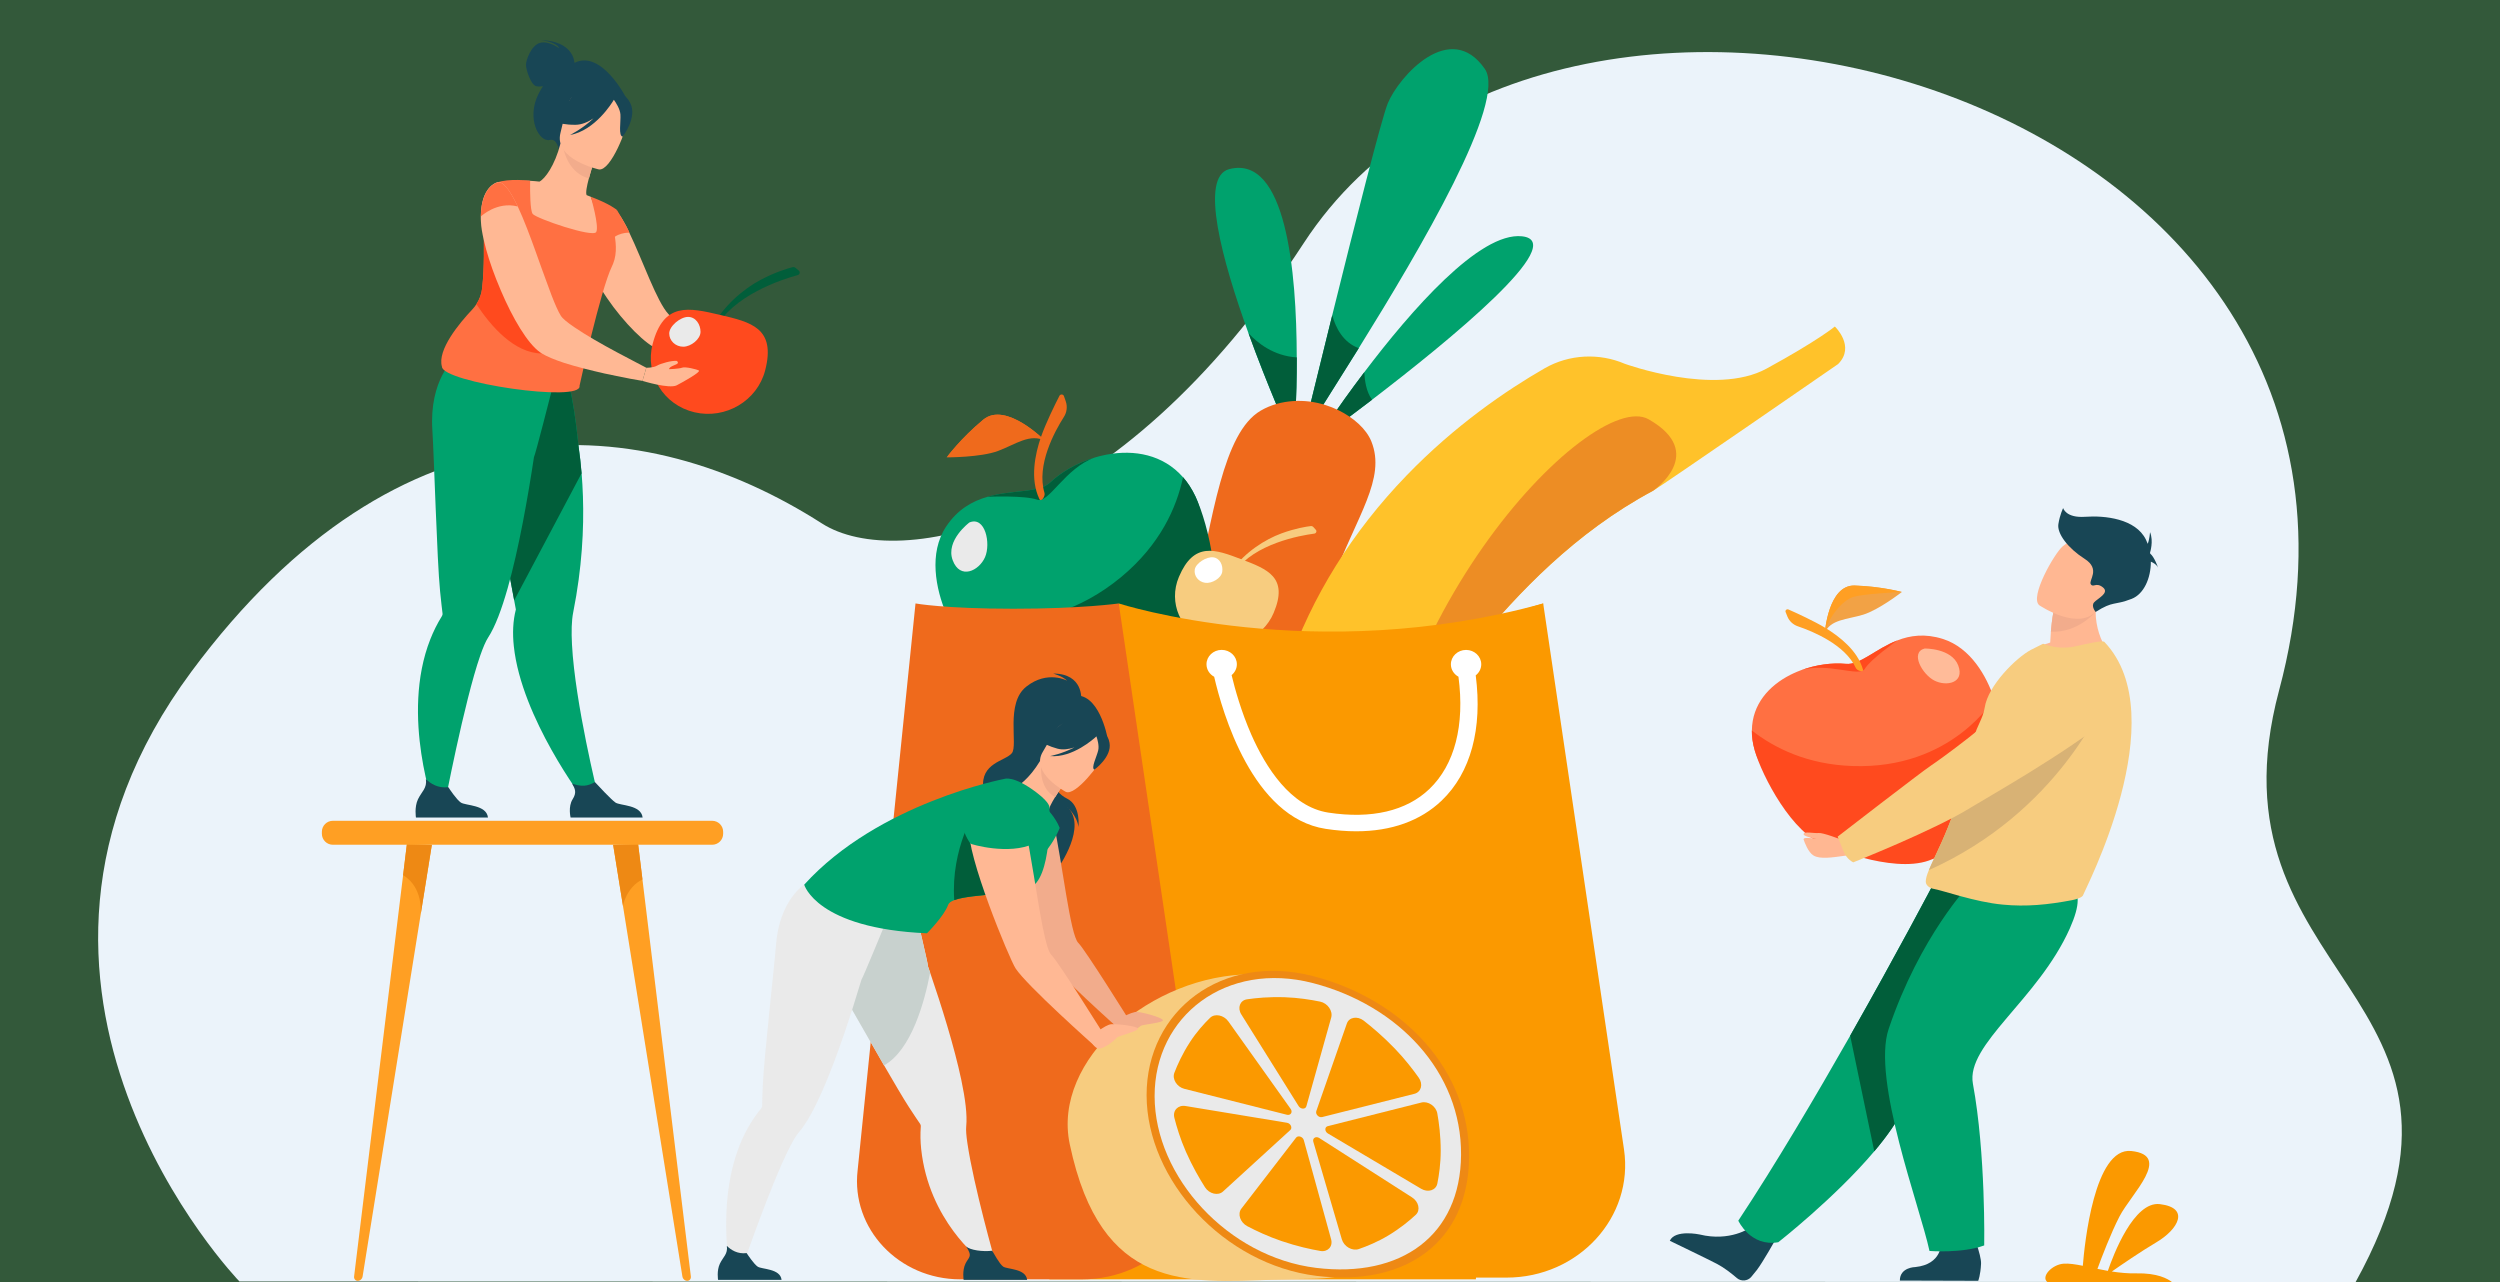<?xml version="1.0" encoding="utf-8"?>
<!-- Generator: Adobe Illustrator 23.0.5, SVG Export Plug-In . SVG Version: 6.00 Build 0)  -->
<svg version="1.0" id="Layer_1" xmlns="http://www.w3.org/2000/svg" xmlns:xlink="http://www.w3.org/1999/xlink" x="0px" y="0px"
	 viewBox="0 0 624 320" style="enable-background:new 0 0 624 320;" xml:space="preserve">
<rect x="0" y="0" width="624" height="320" fill="#333333" stroke="none"/>
<style type="text/css">
	.st0{opacity:0.3;fill:#35B24A;}
	.st1{fill:#EBF3FA;}
	.st2{fill:#00A26D;}
	.st3{fill:#015E3A;}
	.st4{fill:#F2A245;}
	.st5{fill:#EF6A1C;}
	.st6{fill:#FFC22A;}
	.st7{fill:#ED8D24;}
	.st8{fill:#EAEAEA;}
	.st9{fill:#EE8914;}
	.st10{fill:#F7CC7F;}
	.st11{fill:#FFFFFF;}
	.st12{fill:#FB9900;}
	.st13{fill:#FF7042;}
	.st14{fill:#FFBB99;}
	.st15{fill:#FF4A1E;}
	.st16{fill:#FF9F23;}
	.st17{fill:#184655;}
	.st18{fill:#FFB792;}
	.st19{fill:#D8B275;}
	.st20{fill:#F2AC8C;}
	.st21{fill:#FFB894;}
	.st22{fill:#C8D1CE;}
</style>
<g>
	<rect class="st0" width="624" height="320"/>
	<path class="st1" d="M59.76,319.85c0,0-70.65-73.11-11.95-152.26c52.08-70.23,112.8-65.43,157.35-36.93
		c18.97,12.14,73.68,1.5,120.24-69.96c63.5-97.45,283.6-38.35,243.47,111.58c-19.42,72.55,59.11,75.19,19.09,147.72L59.76,319.85z"
		/>
</g>
<g>
	<g>
		<path class="st2" d="M322.95,110.59c-0.02,0.3-0.04,0.45-0.04,0.45s-0.07-0.15-0.2-0.44c-1.07-2.4-6.32-14.24-11.09-27.42
			c-6.6-18.24-12.29-39.05-4.8-40.97c14.2-3.65,16.81,25.49,16.85,47C323.7,99.8,323.1,108.54,322.95,110.59z"/>
		<path class="st2" d="M339.14,86.91c-5.13,8.25-9.58,15.19-12.14,19.35c-1.11,1.81-1.86,3.09-2.15,3.73
			c0.25-1.03,0.92-3.78,1.87-7.7c0,0,0,0,0-0.01c1.43-5.88,3.52-14.36,5.8-23.58c5.55-22.4,12.3-49.09,13.87-52.91
			c2.78-6.73,15.6-21.06,24.22-8.59C376.22,25.3,354.6,62.04,339.14,86.91z"/>
		<path class="st2" d="M342.47,99.77c-5.3,4.06-9.76,7.35-12.25,9.17c-1.36,1-2.13,1.55-2.13,1.55s1.36-2.1,3.67-5.45
			c2.19-3.17,5.22-7.45,8.77-12.14c11.63-15.36,28.75-35.05,39.36-33.92C392.01,60.28,361.69,85.06,342.47,99.77z"/>
		<path class="st3" d="M322.95,110.59c-0.07,0-0.15,0.01-0.23,0.01c-1.07-2.4-6.32-14.24-11.09-27.42
			c2.22,2.42,6.25,5.66,12.05,6.03C323.7,99.8,323.1,108.54,322.95,110.59z"/>
		<path class="st3" d="M339.14,86.91c-5.13,8.25-9.58,15.19-12.14,19.35c-0.19-1.16-0.28-2.51-0.28-3.98c0,0,0,0,0-0.01
			c1.43-5.88,3.52-14.36,5.8-23.58C333.42,81.91,335.28,85.48,339.14,86.91z"/>
		<path class="st3" d="M342.47,99.77c-5.3,4.06-9.76,7.35-12.25,9.17c0.24-1.05,0.8-2.4,1.54-3.9c2.19-3.17,5.22-7.45,8.77-12.14
			C340.61,94.87,341,97.8,342.47,99.77z"/>
	</g>
	<path class="st4" d="M326.03,109.79c-0.06,0.34-0.1,0.52-0.1,0.52C325.88,110.29,325.91,110.11,326.03,109.79z"/>
	<path class="st5" d="M332.52,145.12c-8.11,21.79-18.21,45.55-18.21,45.55l-22.82-6.49c0,0,2.67-16.14,6.59-34.1
		c4.57-20.94,7.18-42.07,16.57-47.57c2.58-1.51,5.37-2.21,8.1-2.4c1.38-0.1,2.75-0.05,4.08,0.11c0.32,0.04,0.63,0.09,0.95,0.14
		c0.79,0.13,1.57,0.31,2.33,0.52c0.3,0.08,0.59,0.17,0.88,0.27c1.01,0.32,1.99,0.72,2.92,1.16c3.95,1.91,7.13,4.77,8.38,7.87
		C346.04,119.51,338.65,128.66,332.52,145.12z"/>
	<g>
		<path class="st6" d="M321.36,166.41c-6.76,19.43-8.76,40.76-5.99,63.51c0.46,3.79,2.69,7.09,5.91,9.11
			c1.44,0.91,3.08,1.55,4.85,1.88c3.97-0.02,11.8-6.86,16.28-15.59c1.23-2.4,2.21-4.94,2.78-7.53c4.49-20.2,12.8-44.51,23.11-56.94
			c10.54-12.71,24.75-27.9,44.28-38.35c0,0,0,0,0.01,0c1.88-1.02,46.2-31.63,46.2-31.63c4.41-4.42-0.81-9.37-0.81-9.37
			s-4.21,3.5-17.05,10.51c-12.84,7.01-35.38-1.21-35.39-1.21c-6.32-2.71-13.81-2.43-20.02,1.14c-9.58,5.51-22.33,14.21-34.43,26.73
			C337.49,132.75,327.48,148.81,321.36,166.41z"/>
		<path class="st7" d="M345.2,217.79c4.49-20.2,12.8-44.51,23.11-56.94c10.54-12.71,24.75-27.9,44.28-38.35c0,0,0,0,0.01,0
			c0.34-0.23,13.55-9.47-1.09-17.84c-14.33-8.19-72.83,52.81-69.09,120.67C343.65,222.92,344.63,220.38,345.2,217.79z"/>
	</g>
	<g>
		<path class="st2" d="M294.93,147.33c-1.64,2.45-3.66,4.82-6.04,7.04c-9.01,8.42-23.16,14.66-41.37,14.5c0,0-7.65-6.91-11.35-15.71
			l0,0c-2.57-6.1-4.45-15.08,0-21.75c2.86-4.3,6.55-6.33,10.28-7.4c6.34-1.83,12.83-0.89,15.66-3.57c2.8-2.64,6.77-4.92,11.14-6.24
			c0.71-0.22,1.44-0.41,2.17-0.56h0c0.3-0.07,0.6-0.13,0.91-0.19c0.01,0,0.01,0,0.02,0c6.73-1.25,13.93-0.03,18.93,5.67
			c1.16,1.32,2.21,2.91,3.11,4.83C301.6,130.78,300.22,139.44,294.93,147.33z"/>
		<path class="st8" d="M241.96,130.41c0,0-6.01,4.47-4.17,9.42c1.84,4.95,6.59,2.66,8.08-0.77
			C247.35,135.64,245.91,128.75,241.96,130.41z"/>
		<path class="st3" d="M295.29,119.11c1.16,1.32,2.21,2.92,3.11,4.83c3.2,6.83,7.6,24.95,2.31,32.84l-7.1,6.16
			c-9.01,8.42-27.87,6.08-46.08,5.92c0,0-7.64-6.91-11.35-15.71l0,0c0,0,22.53,8.45,43.75-9.19
			C289.55,135.94,293.66,126.76,295.29,119.11z"/>
		<g>
			<path class="st5" d="M260.93,110.1c-3.72-2.1-7.48,0.85-11.85,2.47c-4.37,1.62-12.78,1.59-12.78,1.59s3.46-4.72,9.12-9.41
				C251.09,100.06,260.93,110.1,260.93,110.1z"/>
			<path class="st5" d="M260.93,110.1c-3.49-2.72-9.96-4.28-13.11-3.06c-3.15,1.22-11.51,7.11-11.51,7.11s3.46-4.72,9.12-9.41
				C251.09,100.06,260.93,110.1,260.93,110.1z"/>
		</g>
		<path class="st3" d="M262.11,120.44c2.8-2.64,6.77-4.92,11.14-6.24c-7.43,2.64-11.52,11.57-14.34,10.53
			c-3.02-1.11-12.12-0.75-12.46-0.73C252.79,122.17,259.28,123.12,262.11,120.44z"/>
		<path class="st9" d="M276.34,113.45c-0.23,0.06-0.54,0.13-0.91,0.19C275.73,113.57,276.03,113.51,276.34,113.45z"/>
		<g>
			<path class="st5" d="M259.43,124.56L259.43,124.56c-2.38-4.99-1.09-11.18,0.4-15.5c1.19-3.43,3.48-8.07,4.61-10.27
				c0.24-0.47,0.95-0.42,1.12,0.07l0.45,1.3c0.45,1.3,0.29,2.73-0.46,3.9c-2.3,3.61-6.93,12.05-4.84,18.99
				C260.95,123.83,259.86,125.45,259.43,124.56z"/>
		</g>
	</g>
	<g>
		<g>
			<path class="st10" d="M308.2,142.69l-0.74-0.28c3.28-4.63,8.37-7.8,12.38-9.27c3.51-1.29,6.32-1.71,7.32-1.83
				c0.24-0.03,0.49,0.06,0.65,0.24l0.62,0.69c0.31,0.34,0.09,0.88-0.37,0.95C324.47,133.66,313.16,135.7,308.2,142.69z"/>
		</g>
		<path class="st10" d="M294.25,144.01c3.76-8.91,9.06-6.9,15.59-4.42c6.53,2.48,11.83,4.49,8.06,13.4
			c-2.7,6.39-10.18,9.55-16.71,7.08C294.66,157.59,291.55,150.4,294.25,144.01z"/>
		<path class="st11" d="M298.21,142.17c0.24-1.6,2.95-3.28,4.63-3.06c1.68,0.22,2.47,2.01,2.23,3.61c-0.24,1.6-2.56,2.97-4.24,2.75
			C299.15,145.24,297.97,143.77,298.21,142.17z"/>
	</g>
	<path class="st12" d="M385.18,150.62l20.17,136.27c2.5,16.9-11.34,32-29.33,32h-30.39c-15.35,0-27.3-12.64-25.63-27.11
		l17.07-126.76L385.18,150.62z"/>
	<path class="st12" d="M279.24,150.62c0,0,48.9,15.81,105.94,0l-16.81,168.7H261.93L279.24,150.62z"/>
	<path class="st5" d="M279.24,150.62l20.17,136.62c2.5,16.94-11.34,32.08-29.33,32.08h-30.39c-15.35,0-27.3-12.67-25.63-27.18
		l14.45-141.52c0,0,7.12,1.32,24.44,1.32C270.1,151.94,279.24,150.62,279.24,150.62z"/>
	<path class="st11" d="M369.72,165.81c0-1.98-1.7-3.59-3.79-3.59c-2.09,0-3.79,1.61-3.79,3.59c0,1.33,0.76,2.48,1.89,3.1
		c1.61,12.09-0.93,21.97-7.25,28.02c-5.75,5.5-14.46,7.54-25.21,5.9c-9.45-1.45-15.66-11.36-19.22-19.42
		c-2.55-5.8-4.13-11.51-4.94-14.9c0.8-0.66,1.31-1.63,1.31-2.71c0-1.98-1.7-3.59-3.79-3.59c-2.09,0-3.79,1.61-3.79,3.59
		c0,1.34,0.77,2.5,1.92,3.12c2.04,8.86,9.58,35.17,27.82,37.96c2.66,0.41,5.21,0.61,7.64,0.61c8.75,0,16.03-2.6,21.33-7.67
		c7.25-6.94,10.21-17.96,8.49-31.25C369.18,167.92,369.72,166.92,369.72,165.81z"/>
	<g>
		<g>
			<path class="st13" d="M454.09,201.44c2.56,0.81,5.33,1.36,8.27,1.62c11.12,1,24.47-2.21,36.83-11.95c0,0,1.17-8.77-1.47-16.75
				l0,0c-1.83-5.53-5.82-12.67-12.78-14.88c-4.48-1.42-8.2-0.87-11.38,0.37c-5.42,2.1-9.3,6.18-12.81,5.84
				c-3.46-0.33-7.53,0.21-11.29,1.62c-0.62,0.23-1.22,0.48-1.82,0.76l0,0c-0.25,0.11-0.49,0.23-0.73,0.35c-0.01,0-0.01,0-0.02,0.01
				c-5.34,2.71-9.54,7.34-9.62,13.88c-0.02,1.52,0.2,3.16,0.71,4.95C439.8,193.65,445.83,198.85,454.09,201.44z"/>
			<path class="st14" d="M480.39,161.87c0,0,6.74-0.12,8.39,4.24c1.65,4.36-2.94,5.31-5.98,3.75
				C479.77,168.3,476.71,162.83,480.39,161.87z"/>
			<path class="st15" d="M437.26,182.33c-0.02,1.52,0.2,3.17,0.71,4.95c1.82,6.37,9.46,21.09,17.72,23.69c0,0,16.38,7.14,25.75,3.82
				c10.46-3.71,16.9-11.54,17.74-23.67c0,0,1.17-8.77-1.46-16.75l0,0c0,0-10.45,17.69-35.33,16.83
				C451.08,190.82,442.86,186.7,437.26,182.33z"/>
			<g>
				<path class="st4" d="M455.47,158c1.31-3.4,5.62-3.37,9.56-4.57c3.94-1.2,9.68-5.67,9.68-5.67s-5.14-1.4-11.77-1.61
					C456.3,145.94,455.47,158,455.47,158z"/>
				<path class="st16" d="M455.47,158c0.79-3.71,4.3-8.19,7.17-9.02c2.88-0.83,12.06-1.22,12.06-1.22s-5.14-1.4-11.77-1.61
					C456.3,145.94,455.47,158,455.47,158z"/>
			</g>
			<path class="st15" d="M460.74,165.7c-3.46-0.33-7.53,0.21-11.29,1.62c6.63-2.12,14.68,1.82,16-0.37c1.41-2.36,7.85-6.92,8.1-7.09
				C468.13,161.96,464.25,166.04,460.74,165.7z"/>
			<path class="st9" d="M446.9,168.44c0.2-0.08,0.44-0.2,0.73-0.35C447.38,168.2,447.14,168.32,446.9,168.44z"/>
			<g>
				<path class="st16" d="M464.99,167.11L464.99,167.11c-1.3-4.67-5.82-8.23-9.39-10.39c-2.84-1.72-7.13-3.68-9.19-4.59
					c-0.44-0.19-0.9,0.22-0.72,0.64l0.45,1.13c0.46,1.13,1.41,2.02,2.61,2.43c3.7,1.25,11.82,4.58,14.48,10.43
					C463.53,167.41,465.23,167.94,464.99,167.11z"/>
			</g>
		</g>
		<path class="st17" d="M436.79,306.47c0,0-4.96,3.52-12.55,1.66c0,0-6.12-1.32-7.46,1.57c0,0,9.39,4.52,11.76,5.76
			c1.79,0.93,3.66,2.4,4.98,3.54c1.05,0.9,2.67,0.78,3.57-0.26c0.41-0.48,0.89-1.06,1.4-1.72c1.45-1.86,4.82-7.87,4.82-7.87
			L436.79,306.47z"/>
		<path class="st2" d="M433.88,304.68c0,0,3.02,6.6,9.98,5.38c0,0,14.21-11.13,23.96-22.69c3.17-3.76,5.86-7.56,7.45-11.03
			c6.46-14.19,23.91-35.36,35.01-46.09l-27.76-9.52c0,0-8.89,16.96-20.72,37.79C453.27,273.52,443.23,290.54,433.88,304.68z"/>
		<path class="st3" d="M461.8,258.51l6.02,28.86c3.17-3.76,5.86-7.56,7.45-11.03c6.46-14.19,23.91-35.36,35.01-46.09l-27.76-9.52
			C482.52,220.72,473.63,237.68,461.8,258.51z"/>
		<path class="st17" d="M484.49,310.29c0,0,0.3,5.26-6.43,5.97c0,0-3.85,0.02-3.86,3.37l19.56,0.06c0,0,0.57-1.35,0.71-4.25
			c0.11-2.22-2.27-8.03-2.27-8.03L484.49,310.29z"/>
		<path class="st2" d="M491.62,220.72c0,0-12.37,12.88-20.21,36.1c-4.27,12.63,7.83,44.38,10.19,55.42c0,0,8.12,0.65,13.66-1.38
			c0,0,0.42-22.79-2.82-40.35c-1.82-9.83,16.28-21.02,24.19-38.78c5.38-12.08-1.16-11.88-9.21-12.17L491.62,220.72z"/>
		<path class="st18" d="M505.9,163.24c6.88,3.68,20.96,0.29,20.96,0.29s-5.72-6.2-3.12-16.19l-5.4,2.6l-5.8,2.79
			c0,0-0.37,1.76-0.64,4.93c-0.07,0.82-0.13,1.73-0.17,2.72C508.2,161.4,505.9,163.24,505.9,163.24z"/>
		<path class="st10" d="M480.67,220.05c0,1.15,1.39,1.7,1.69,1.75c2.77,0.48,10.52,3.34,17.5,3.99c5.88,0.58,11.33,0.03,17.33-1.11
			c0.79-0.15,2.66-0.63,2.79-1.35c0.17-0.79,23.12-44.38,5.28-63.1c-0.42-0.44-3.94,0.35-7.16,1.08c-2.98,0.67-5.7,0.3-8.14-0.63
			l-3.02,1.51c-3.71,1.96-10.73,8.93-11.55,14.39c-0.42,2.78-2.09,4.84-2.58,7.28c-0.18,0.9-0.36,1.79-0.55,2.65
			c-0.37,1.69-0.74,3.3-1.13,4.82c-1.05,4.13-2.16,7.69-3.25,10.77c-1.16,3.26-2.29,5.98-3.31,8.25c-1.32,2.94-2.43,5.15-3.12,6.83
			C480.95,218.37,480.67,219.3,480.67,220.05z"/>
		<path class="st19" d="M481.44,217.18c32.4-14.48,43.63-42.28,43.63-42.28s-26.33,9.21-32.82,11.61c-0.37,1.69-0.74,3.3-1.13,4.82
			c-1.05,4.13-2.16,7.69-3.25,10.77c-1.16,3.26-2.29,5.98-3.31,8.25C483.25,213.3,482.14,215.5,481.44,217.18z"/>
		<g>
			<path class="st18" d="M459.47,209.53c0,0-4.51-1.75-5.54-1.61c-1.03,0.14-3.9-0.54-3.74,0.35c0.11,0.61,3.81,1.26,3.81,1.26
				s-4.13-0.88-3.81,0.04c0.22,0.63,1.1,3.14,2.46,3.96c1.63,0.98,4.59,0.51,8.06,0.03C467.07,212.68,459.47,209.53,459.47,209.53z"
				/>
			<path class="st10" d="M460.18,212.55c-1.04-2.56-1.51-3.72-1.51-3.72s21.16-16.36,23.32-17.76c1.47-0.96,16.1-11.32,23.23-19.4
				c3.54-4.01,9.11-5.84,14.51-4.77l4.44,0.88c5.36,1.07,7.11,7.5,2.95,10.89c-11.72,9.53-31.48,20.57-35.17,22.87
				c-9.15,5.7-29.38,13.7-29.38,13.7S460.99,214.56,460.18,212.55z"/>
		</g>
		<path class="st20" d="M511.9,157.66c6.77,0.36,11.16-4.94,11.16-4.94s-3.06-1.61-4.73-2.79l-5.8,2.79
			C512.54,152.73,512.16,154.49,511.9,157.66z"/>
		<path class="st18" d="M509.02,151.08c0,0,10.25,6.98,14.73,0.86c4.48-6.12,8.83-9.34,2.47-14.05c-6.36-4.71-9.35-3.22-11.37-1.53
			C512.83,138.05,506.47,149.1,509.02,151.08z"/>
		<path class="st17" d="M513.77,130.82c0.37-2.35,1.19-4.01,1.19-4.01s0.64,2.53,5.51,2.18c4.87-0.35,12.59,0.45,15.16,5.72
			c0.16,0.33,0.31,0.68,0.44,1.03c0.47-1.17,0.58-2.91,0.58-2.91c0.93,2.27,0,5.1,0,5.1h0c0.01,0.08,0.03,0.17,0.04,0.25
			c1.07,0.86,1.98,3.54,1.98,3.54c-0.32-0.75-1.12-1.23-1.82-1.53c0.02,4.1-1.73,8.1-4.8,9.29c-4.49,1.74-4.46,0.41-8.98,3.26
			c0,0-1.21-1.43-0.39-2.38c0.83-0.96,3.95-2.35,2.21-3.75c-1.75-1.39-2.39,0.17-3.03-0.78c-0.64-0.96,2.57-3.75-1.56-6.36
			C516.16,136.83,513.4,133.18,513.77,130.82z"/>
	</g>
	<g>
		<path class="st17" d="M143.38,15.69c-0.02-0.46-0.39-5.43-8.38-5.69c0,0,3.93,0.44,4.6,2.08c0,0-2.67-2.02-4.85-1.37
			c-2.18,0.65-3.46,4.27-3.47,5.46c-0.01,1.19,1.2,5.02,2.58,5.35c0.52,0.12,1.13,0.09,1.67,0c-0.37,0.54-0.73,1.14-1.07,1.82
			c-3.19,6.2,0.1,12.26,2.8,11.59c1.73-0.43,2.22,2.37,2.22,2.37l16.8-12.9C156.28,24.39,150.11,12.28,143.38,15.69z"/>
		<path class="st2" d="M149.23,198.37l-3.57,1.26c0,0-15.5-20.39-17.41-38.33c-0.34-3.2-0.23-6.31,0.51-9.17
			c0,0-0.15-0.82-0.42-2.27c-0.12-0.68-0.27-1.49-0.45-2.43c-0.5-2.74-1.2-6.49-1.99-10.75c-1.82-9.82-4.19-22.37-6.02-31.6
			l0.96-0.29l10.41-3.18l2.15-6.48l7.75-1.93c0,0,1.73,3.21,3.28,18.38c0.29,1.99,0.54,4.18,0.74,6.56
			c0.6,7.26,0.65,16.27-0.74,26.57c-0.36,2.64-0.8,5.36-1.36,8.15c-0.41,2.05-0.47,4.84-0.3,8.05
			C143.55,175.58,149.23,198.37,149.23,198.37z"/>
		<path class="st3" d="M145.16,118.14l-16.82,31.72c-0.12-0.68-0.27-1.49-0.45-2.43c-0.5-2.74-1.2-6.49-1.99-10.75
			c-1.82-9.82-4.19-22.37-6.02-31.6l0.96-0.29l10.41-3.18l2.15-6.48l7.75-1.93c0,0,1.73,3.21,3.28,18.38
			C144.71,113.57,144.97,115.76,145.16,118.14z"/>
		<path class="st2" d="M137.76,97.27l-0.39-3.17c-6.53,1.64-23.96-4.59-23.96-4.59s-6.32,5.27-5.49,17.9
			c0.41,6.17,1.15,32.36,1.92,40.12c0.28,2.81,0.52,4.81,0.62,5.61c0,0,0,0.01,0,0.01c0.03,0.24-0.06,0.47-0.19,0.69
			c-1.14,1.83-2.08,3.74-2.85,5.69c-7.59,19.17,1.17,42.78,1.17,42.78l2.27-0.87c0,0,4.98-26.27,9.03-37.88
			c0.69-1.97,1.35-3.52,1.95-4.44c1.76-2.69,3.39-7.09,4.88-12.33c2.8-9.9,5.06-22.77,6.56-32.71
			C133.48,114.08,137.76,97.27,137.76,97.27z"/>
		<path class="st21" d="M189.17,93.23c-1.4,1.18-5.13-2.87-5.65-3.41c-0.03-0.05-0.05-0.08-0.05-0.08l1.13-3c0,0,4.89-0.18,5.7,0.59
			C191.12,88.1,190.71,91.97,189.17,93.23z"/>
		<path class="st21" d="M184.61,86.74l-0.49,3.1c0,0-0.22,0-0.59-0.03c-1.19-0.08-4.08-0.23-7.35-0.56
			c-4.92-0.46-10.75-1.28-13.07-2.64c-3.54-2.05-9.35-8.32-13.13-14.6c-0.11-0.15-0.19-0.31-0.27-0.46
			c-1.97-3.33-3.35-6.63-3.46-9.27c-0.08-1.61,0.11-3,0.46-4.2c0.46-1.59,1.22-2.84,2-3.79c0.11-0.15,0.22-0.31,0.38-0.44
			c1.3-1.46,2.57-2.07,2.57-2.07c0.65-0.26,1.35,0.05,2.08,0.79v0.03c0.59,0.59,1.24,1.49,1.86,2.61c0.03,0.03,0.05,0.05,0.05,0.08
			c0.14,0.23,0.27,0.49,0.43,0.77c0.05,0.05,0.08,0.13,0.11,0.18c0.3,0.59,0.59,1.2,0.89,1.84c3.32,6.86,6.86,17.26,9.8,20.36
			c1.27,1.33,7.08,3.94,11.7,5.89C181.91,85.72,184.61,86.74,184.61,86.74z"/>
		<path class="st21" d="M150.23,58.85c-2.05,0.9-4.52,1.51-7.52,1.67c-11.22,0.58-13.77-8.74-14.23-14.93
			c1.62-0.56,3.03-0.5,3.85-0.46c0.8,0.04,1.63,0.12,2.31,0.2c1.37-0.68,3.84-3.98,5.26-9.51l0.48,0.21l8.09,3.61
			c0,0-0.86,2.5-1.49,4.89c-0.5,1.87-0.85,3.68-0.55,4.18c0.64,0.25,1.02,0.4,1.02,0.4s0,0,0,0.01
			C147.54,49.32,149.3,53.57,150.23,58.85z"/>
		<path class="st13" d="M153.03,65.83c-0.08,0.21-0.18,0.42-0.28,0.63c-2.84,5.8-8.1,29.84-8.1,29.84
			c0.75,4.32-34.25-0.85-34.34-4.78c-1.23-4.17,4.37-10.88,7.54-14.24c0.4-0.42,0.75-0.88,1.06-1.35c0.78-1.2,1.28-2.55,1.43-3.97
			c0.62-5.58,0.38-10.81,0.44-13.98l0,0c0.62-0.43,1.22-0.83,1.77-1.22c0.85-0.59,1.6-1.14,2.16-1.7c0.61-0.61,0.99-1.23,1.03-1.93
			c0.03-0.53,0.01-1.08-0.04-1.62c-0.03-0.26-0.06-0.51-0.1-0.77c-0.44-2.7-1.63-5.15-1.63-5.15c3.01-1.16,8.36-0.47,8.36-0.47
			s-0.01,0.28-0.01,0.74c-0.02,1.85,0,6.62,0.63,7.52c0.78,1.12,15.12,6.04,15.88,4.52c0.75-1.5-1.3-8.51-1.37-8.78
			c0-0.01,0-0.01,0-0.01c4.8,1.79,6.52,3.29,6.52,3.29C151.08,54.18,155.27,60.2,153.03,65.83z"/>
		<path class="st20" d="M148.49,39.64c0,0-0.86,2.5-1.49,4.89c-4.73-1.25-6.17-5.97-6.6-8.5L148.49,39.64z"/>
		<path class="st21" d="M149.48,42.29c0,0-11.32-2.48-9.58-9.15c1.74-6.66,1.45-11.47,8.75-10.16c7.3,1.3,8.04,4.18,8.03,6.53
			C156.67,31.87,152.47,42.76,149.48,42.29z"/>
		<path class="st17" d="M157.32,25.73c-1.22-2.41-2.65-2.29-3.55-1.86c-5.32-4.67-10.54-0.85-10.54-0.85
			c-2.01,4.6-6.36,6.48-6.36,6.48s1.74,1.69,6.78,1.65c1.54-0.01,3.09-0.68,4.5-1.61c-2.72,2.59-5.9,4.17-5.9,4.17
			c6.31-1.15,10.54-8.07,10.97-8.81c0.53,0.75,1.56,2.34,1.64,3.69c0.12,1.83-0.55,5.38,0.56,5.51
			C155.42,34.11,159.14,29.35,157.32,25.73z"/>
		<path class="st13" d="M153.98,52.4c0,0,2.73,4.51,3.13,5.67c0,0-3.53-0.13-4.96,2.45C152.15,60.52,151.81,53.01,153.98,52.4z"/>
		<path class="st15" d="M135.23,88.23c-6.9-0.07-12.75-6.87-16.32-12.3c0.78-1.2,1.28-2.55,1.43-3.97
			c0.62-5.58,0.38-10.81,0.44-13.98l0,0c0.62-0.43,1.22-0.83,1.77-1.22c0.85-0.59,1.6-1.14,2.16-1.7
			C130.36,64.13,144.59,88.32,135.23,88.23z"/>
		<path class="st17" d="M121.8,204.06h-17.98c0,0-0.43-2.6,0.51-4.57c0.9-1.89,2.31-2.75,1.97-5.04c1.14,1.12,3,2.36,5.6,2.03
			c0.32,0.49,2.06,3.11,3.12,3.83C116.2,201.12,121.44,200.83,121.8,204.06z"/>
		<path class="st17" d="M160.4,204.06h-17.98c0,0-0.67-2.72,0.51-4.57c1.04-1.64,0.64-2.57-0.13-3.92c0.81,0.32,1.87,0.6,3.03,0.54
			c0.9-0.05,1.84-0.43,2.67-0.89c0.77,0.84,4.09,4.4,5.12,5.1C154.8,201.12,160.03,200.83,160.4,204.06z"/>
		<g>
			<g>
				<path class="st3" d="M178.37,82.32l-0.88-0.21c2.92-5.7,8.12-10.02,12.38-12.27c3.73-1.97,6.82-2.86,7.93-3.15
					c0.27-0.07,0.56-0.01,0.77,0.17l0.81,0.68c0.4,0.34,0.25,0.98-0.26,1.12C195.16,69.74,182.78,73.72,178.37,82.32z"/>
			</g>
			<path class="st15" d="M162.89,85.89c2.75-10.58,9.04-9.11,16.8-7.3c7.76,1.81,14.04,3.28,11.29,13.87
				c-1.97,7.58-9.86,12.26-17.62,10.45C165.61,101.1,160.92,93.48,162.89,85.89z"/>
			<path class="st8" d="M167.04,83.23c0-1.83,2.77-4.13,4.7-4.13c1.93,0,3.11,1.89,3.11,3.72c0,1.83-2.38,3.72-4.31,3.72
				C168.61,86.54,167.04,85.06,167.04,83.23z"/>
		</g>
		<path class="st21" d="M161.32,91.79l-0.95,3.28c0,0-1.19-0.2-3.08-0.54c-0.57-0.1-0.89-0.18-0.89-0.18
			c-1.51-0.28-3.32-0.67-5.29-1.08h-0.03c-3.38-0.77-7.16-1.69-10.35-2.72c-2.24-0.74-4.19-1.54-5.51-2.33
			c-0.14-0.08-0.24-0.15-0.38-0.26c-3.16-2.18-6.91-8.58-9.83-15.45c-0.41-0.95-0.78-1.9-1.16-2.82c-1.35-3.43-2.43-6.81-3.08-9.73
			c-0.41-1.74-0.68-3.33-0.73-4.64c-0.03-0.46-0.05-0.9-0.03-1.31c0.05-7.43,3.94-8.45,3.94-8.45c0.08-0.03,0.16-0.05,0.27-0.08
			c0.68-0.1,1.38,0.33,2.11,1.18c0.92,1.05,1.89,2.77,2.89,4.84c1.54,3.3,3.16,7.58,4.67,11.83c0.84,2.33,1.65,4.66,2.46,6.81
			c0.46,1.31,0.92,2.54,1.35,3.66c0.84,2.15,1.59,3.89,2.27,4.99c0.43,0.72,1.67,1.72,3.32,2.84c2.86,1.97,7.05,4.35,10.7,6.3
			c1.51,0.82,2.94,1.56,4.13,2.18C160.05,91.15,161.32,91.79,161.32,91.79z"/>
		<path class="st13" d="M129.23,51.54c-5.2-1.36-9.21,2.49-9.21,2.49c0.07-7.42,3.96-8.43,3.96-8.43
			C125.54,44.98,127.35,47.55,129.23,51.54z"/>
		<path class="st21" d="M161.32,91.79c0,0,1.7,0.04,2.66-0.52c0.96-0.56,3.68-1.31,4.9-1.19c0,0,0.45,0.18,0.29,0.58
			c-0.16,0.4-2.16,0.73-2.16,1.49c0,0,2.5-0.08,3.25-0.38c0.75-0.3,3.62,0.39,4.18,0.71c0.56,0.31-3.65,2.72-5.52,3.69
			c-1.87,0.97-8.56-1.1-8.56-1.1L161.32,91.79z"/>
	</g>
	<g>
		<g>
			<g>
				<path class="st16" d="M171.56,319.7c-0.61,0-1.14-0.47-1.24-1.12l-6.08-37.93l-8.75-54.55l-2.45-15.25l6.23-0.2l1.08,8.85
					l7.59,62.22l4.5,36.88C172.52,319.19,172.1,319.7,171.56,319.7z"/>
			</g>
			<g>
				<path class="st16" d="M107.79,210.85l-2.77,17.29v0l-7.66,47.75l-6.85,42.69c-0.1,0.65-0.63,1.12-1.24,1.12
					c-0.54,0-0.96-0.51-0.89-1.08l5.91-48.39l6.32-51.76l0.95-7.81L107.79,210.85z"/>
			</g>
			<path class="st9" d="M105.02,228.14c0.36-7.43-4.41-9.67-4.41-9.67l0.95-7.81l6.23,0.2L105.02,228.14z"/>
			<path class="st9" d="M160.36,219.51c-4.04,1.96-4.87,6.59-4.87,6.59l-2.45-15.25l6.23-0.2L160.36,219.51z"/>
		</g>
		<path class="st16" d="M177.76,210.85H83.08c-1.51,0-2.74-1.23-2.74-2.74v-0.5c0-1.51,1.23-2.74,2.74-2.74h94.68
			c1.51,0,2.74,1.23,2.74,2.74v0.5C180.5,209.62,179.27,210.85,177.76,210.85z"/>
	</g>
	<path class="st12" d="M542.12,320h-31.1c-1.67-1.34,1.15-4.39,4.1-4.59c1.28-0.09,2.9,0.16,4.75,0.53
		c0.43-5.39,2.87-29.63,12.08-28.65c10.36,1.09,0,10.67-2.93,16.35c-2.17,4.2-4.46,10.23-5.5,13.07c0.84,0.17,1.71,0.34,2.6,0.5
		c1.37-4,6.48-17.44,12.98-16.66c7.63,0.92,4.56,6.31-0.84,9.51c-3.97,2.35-8.84,5.7-11.15,7.31c1.96,0.3,4.01,0.51,6.08,0.46
		C538.51,317.71,541.11,319.2,542.12,320z"/>
	<g>
		<path class="st10" d="M267,285.55c0.99,4.7,2.2,8.77,3.6,12.28c10.91,27.25,33.64,21.37,55.83,21.37c25.05,0,25-15.91,25-37.42
			s-13.88-38.6-38.93-38.6C287.46,243.18,262.58,264.45,267,285.55z"/>
		<g>
			<path class="st9" d="M366.69,288.77c0.16-21.79-16.55-39.3-38.86-45.11c-22.77-5.93-41.67,8.58-41.64,29.71
				c0.04,21.23,19.33,42.26,42.43,45.09C350.95,321.19,366.54,309.97,366.69,288.77z"/>
			<path class="st8" d="M364.68,288.25c0.15-20.71-15.73-37.34-36.93-42.86c-21.63-5.63-39.6,8.15-39.56,28.23
				c0.03,20.17,18.37,40.15,40.31,42.84C349.72,319.05,364.54,308.39,364.68,288.25z"/>
			<g>
				<path class="st12" d="M326.07,276.12l6.2-22.14c0.46-1.65-0.89-3.59-2.78-3.98c-2.3-0.47-5.46-0.98-8.82-1.09
					c-3.89-0.13-7.16,0.18-9.42,0.52c-1.75,0.26-2.45,2.12-1.42,3.77l14.31,22.89C324.67,276.9,325.85,276.92,326.07,276.12z"/>
				<path class="st12" d="M331.45,282.92l23.26,13.79c1.73,1.03,3.71,0.39,4.05-1.3c0.42-2.07,0.84-4.96,0.84-8.19
					c0-3.74-0.43-7.02-0.85-9.33c-0.33-1.79-2.29-3.12-3.97-2.7l-23.35,5.89C330.59,281.28,330.6,282.42,331.45,282.92z"/>
				<path class="st12" d="M330.01,278.82l23.01-5.8c1.71-0.43,2.25-2.39,1.1-4.02c-1.4-1.99-3.45-4.65-5.98-7.28
					c-2.93-3.04-5.73-5.39-7.76-6.97c-1.58-1.22-3.65-0.87-4.2,0.71l-7.63,21.87C328.28,278.12,329.18,279.03,330.01,278.82z"/>
				<path class="st12" d="M327.8,284.97l7.12,24.36c0.53,1.81,2.6,3,4.25,2.43c2.01-0.69,4.69-1.79,7.31-3.36
					c3.03-1.82,5.36-3.75,6.91-5.2c1.2-1.12,0.74-3.26-0.94-4.33l-23.17-14.83C328.45,283.52,327.54,284.08,327.8,284.97z"/>
				<path class="st12" d="M322.15,276.79l-15.54-21.83c-1.16-1.62-3.4-2.07-4.59-0.9c-1.46,1.42-3.34,3.48-4.98,6.01
					c-1.9,2.92-3.15,5.7-3.92,7.7c-0.6,1.56,0.63,3.53,2.48,4l25.64,6.48C322.15,278.47,322.72,277.58,322.15,276.79z"/>
				<path class="st12" d="M321.23,280.24l-25.32-4.18c-1.88-0.31-3.25,1.12-2.79,2.94c0.56,2.22,1.47,5.26,2.88,8.46
					c1.63,3.7,3.43,6.78,4.78,8.9c1.05,1.64,3.26,2.16,4.47,1.05l16.8-15.35C322.66,281.51,322.15,280.39,321.23,280.24z"/>
				<path class="st12" d="M323.5,283.96l-13.65,17.71c-1.02,1.32-0.3,3.46,1.48,4.39c2.16,1.14,5.19,2.57,8.55,3.71
					c3.89,1.32,7.29,2.06,9.68,2.47c1.85,0.32,3.18-1.12,2.69-2.9l-6.82-24.76C325.18,283.7,324,283.32,323.5,283.96z"/>
			</g>
		</g>
	</g>
	<g>
		<path class="st17" d="M267.71,173.7c0.1-0.39-9.06,3.93-9.52,4.41c-4.3,4.52-3.07,10.42-0.61,10.47c1.58,0.04,1.27,2.52,1.27,2.52
			l17.56-7.04C276.41,184.06,274.29,172.37,267.71,173.7z"/>
		<path class="st17" d="M269.87,174.61c0,0,0.63-6.49-7.02-6.49c0,0,2.32,0.6,3.51,1.79c0,0-4.88-2.71-10.18,1.46
			c-5.31,4.17-2.01,14.63-3.62,16.62c-1.61,1.99-7.9,2.38-7.13,8.8c0.77,6.42,19.94,14.46,18.71,19.78c0,0,7.51-10.47,2.14-15.25
			c0,0,2.62,2.34,2.89,5.12c0,0,0.71-5.43-2.93-7.16c-3.22-1.54-5.86-7.16-5.58-8.16C260.94,190.1,269.87,174.61,269.87,174.61z"/>
		<path class="st20" d="M262.93,205.13c-1.18-5.38-8.54-7.05-12.02-2.66c-0.63,0.79-1.07,1.72-1.21,2.83
			c-0.79,6.11,9.51,31,10.98,33.25c2.69,4.1,18.5,18.16,18.5,18.16l2.91-1.68c0,0-11.22-18.01-12.95-19.69
			C267.13,233.4,265.17,215.35,262.93,205.13z"/>
		<path class="st20" d="M278.07,255.05c0,0,4.25-2.65,5.86-2.48c1.61,0.17,6.27,1.44,6.33,2.09c0.06,0.65-5.19,1.05-5.55,1.41
			c-0.35,0.36-3.92,2.61-5.21,1.9C278.22,257.27,278.07,255.05,278.07,255.05z"/>
		<path class="st8" d="M248.4,314.89l-3.8-0.53c0,0-12.78-9.63-14.68-27.6c-0.19-1.83-0.23-3.68-0.09-5.56
			c0.02-0.22-0.01-0.43-0.13-0.61c0,0,0,0,0-0.01c-0.41-0.59-1.43-2.08-2.8-4.2c-1.36-2.09-3.68-6.03-6.24-10.46
			c-4.61-7.97-9.97-17.51-11.81-20.55c-5.86-9.68-3.04-16.19-3.04-16.19s16.35-1.53,20.84-5.25l1.61,2.36c0,0,3.54,14.88,3.38,14.95
			c0.17,0.51,0.35,1.02,0.53,1.55c2.8,8.19,6.01,18.42,7.77,26.75c0.99,4.69,1.51,8.77,1.23,11.56c-0.1,0.95,0.02,2.42,0.29,4.23
			C243.02,296,248.4,314.89,248.4,314.89z"/>
		<path class="st17" d="M256.37,319.45h-15.85c0,0-0.38-2.29,0.45-4.03c0.79-1.67,1.92-1.72,0.14-4.34c1.01,0.98,4.25,1.39,6.54,1.1
			c0.28,0.43,1.81,3.33,2.75,3.97C251.43,316.85,256.05,316.6,256.37,319.45z"/>
		<path class="st22" d="M232.16,242.79c-1.39,7.24-4.66,19.3-11.51,23.14c-4.61-7.97-9.97-17.51-11.81-20.55
			c-5.86-9.68-3.04-16.19-3.04-16.19s16.35-1.53,20.84-5.25l1.61,2.36c0,0,3.54,14.88,3.38,14.95
			C231.8,241.75,231.98,242.26,232.16,242.79z"/>
		<path class="st2" d="M261.23,201.79c0,0,2.24,2.21,3.27,4.86c0,0-3.58,9.74-11.93,10.96
			C252.57,217.61,259.18,201.79,261.23,201.79z"/>
		<path class="st8" d="M221.04,230.31l0.05-2.81c-5.91,0.71-20.37-6.7-20.37-6.7s-6.18,3.9-7.03,15.03
			c-0.41,5.43-3.03,28.42-3.31,35.28c-0.11,2.49-0.14,4.26-0.15,4.97c0,0,0,0.01,0,0.01c0,0.22-0.11,0.41-0.25,0.58
			c-1.22,1.47-2.28,3.03-3.2,4.65c-9.02,15.91-4.3,37.52-4.3,37.52l2.09-0.5c0,0,7.62-22.41,12.6-32.1
			c0.85-1.64,1.61-2.92,2.26-3.66c1.87-2.16,3.85-5.82,5.8-10.23c3.68-8.34,7.25-19.34,9.8-27.86
			C215.2,244.52,221.04,230.31,221.04,230.31z"/>
		<path class="st21" d="M255.61,211.54c-9.66-2.1-3.49-14.97-2.93-14.75c1.34-0.26,4.28-2.49,6.91-6.84l0.36,0.29l5.93,4.93
			c0,0-1.37,1.92-2.53,3.8c-0.9,1.47-1.67,2.92-1.55,3.42C262.28,202.75,258.19,212.1,255.61,211.54z"/>
		<path class="st20" d="M265.88,195.18c0,0-1.37,1.92-2.52,3.8c-3.69-2.16-3.69-6.49-3.41-8.73L265.88,195.18z"/>
		<path class="st21" d="M266.04,197.65c0,0-8.95-4.73-5.77-9.97c3.19-5.24,4.18-9.38,10.03-6.59c5.85,2.8,5.74,5.4,5.12,7.39
			C274.81,190.48,268.45,198.75,266.04,197.65z"/>
		<path class="st17" d="M276.94,185.43c-0.41-2.33-1.66-2.55-2.53-2.39c-3.31-5.19-8.71-3.16-8.71-3.16
			c-2.89,3.43-7.06,4.02-7.06,4.02s1.04,1.83,5.32,2.97c1.31,0.35,2.79,0.14,4.22-0.32c-2.97,1.57-6.08,2.17-6.08,2.17
			c5.64,0.49,11.01-4.4,11.57-4.93c0.26,0.76,0.72,2.35,0.44,3.51c-0.37,1.58-1.85,4.43-0.95,4.8
			C273.18,192.1,277.56,188.92,276.94,185.43z"/>
		<path class="st17" d="M195.08,319.45h-15.85c0,0-0.38-2.29,0.45-4.03c0.79-1.67,2.04-2.43,1.74-4.44
			c1.01,0.98,2.65,2.09,4.94,1.79c0.28,0.43,1.81,2.74,2.75,3.38C190.14,316.85,194.76,316.6,195.08,319.45z"/>
		<path class="st2" d="M256.75,221.74c-2.04,0.68-4.9,1.04-7.83,1.35c-4.17,0.43-8.47,0.73-10.73,1.58
			c-0.82,0.31-1.37,0.7-1.54,1.19c-0.98,2.79-5.28,7.09-5.28,7.09c-27.61-1.19-30.64-12.14-30.64-12.14
			c18.57-20.48,50.02-26.41,50.02-26.41s2.25-0.9,7.9,3.36c3.78,2.85,3.28,3.94,3.28,3.94S262.75,219.76,256.75,221.74z"/>
		<path class="st3" d="M248.91,223.09c-4.17,0.43-8.47,0.73-10.73,1.58c-0.92-13.06,5.58-22.88,5.58-22.88S248,218.15,248.91,223.09
			z"/>
		<path class="st21" d="M253.21,199.26c0,0-10.45,0.98-11.29,7.42c-0.84,6.44,10.02,32.66,11.57,35.04
			c2.83,4.32,19.5,19.14,19.5,19.14l3.07-1.77c0,0-11.82-18.98-13.65-20.75C259.53,235.55,256.74,201.49,253.21,199.26z"/>
		<path class="st2" d="M242.22,210.56c0.03,0.15,9.64,2.98,15.83,0c0,0,1.32-13.54-6.06-12.8c-7.39,0.73-11.76,2.94-11.95,6.3
			C239.85,207.4,242.22,210.56,242.22,210.56z"/>
		<path class="st21" d="M272.04,258.98c0,0,3.75-3.26,5.37-3.34c1.62-0.08,6.43,0.47,6.6,1.1c0.17,0.63-4.95,1.84-5.23,2.24
			c-0.29,0.4-3.42,3.18-4.82,2.68C272.56,261.15,272.04,258.98,272.04,258.98z"/>
	</g>
</g>
</svg>
